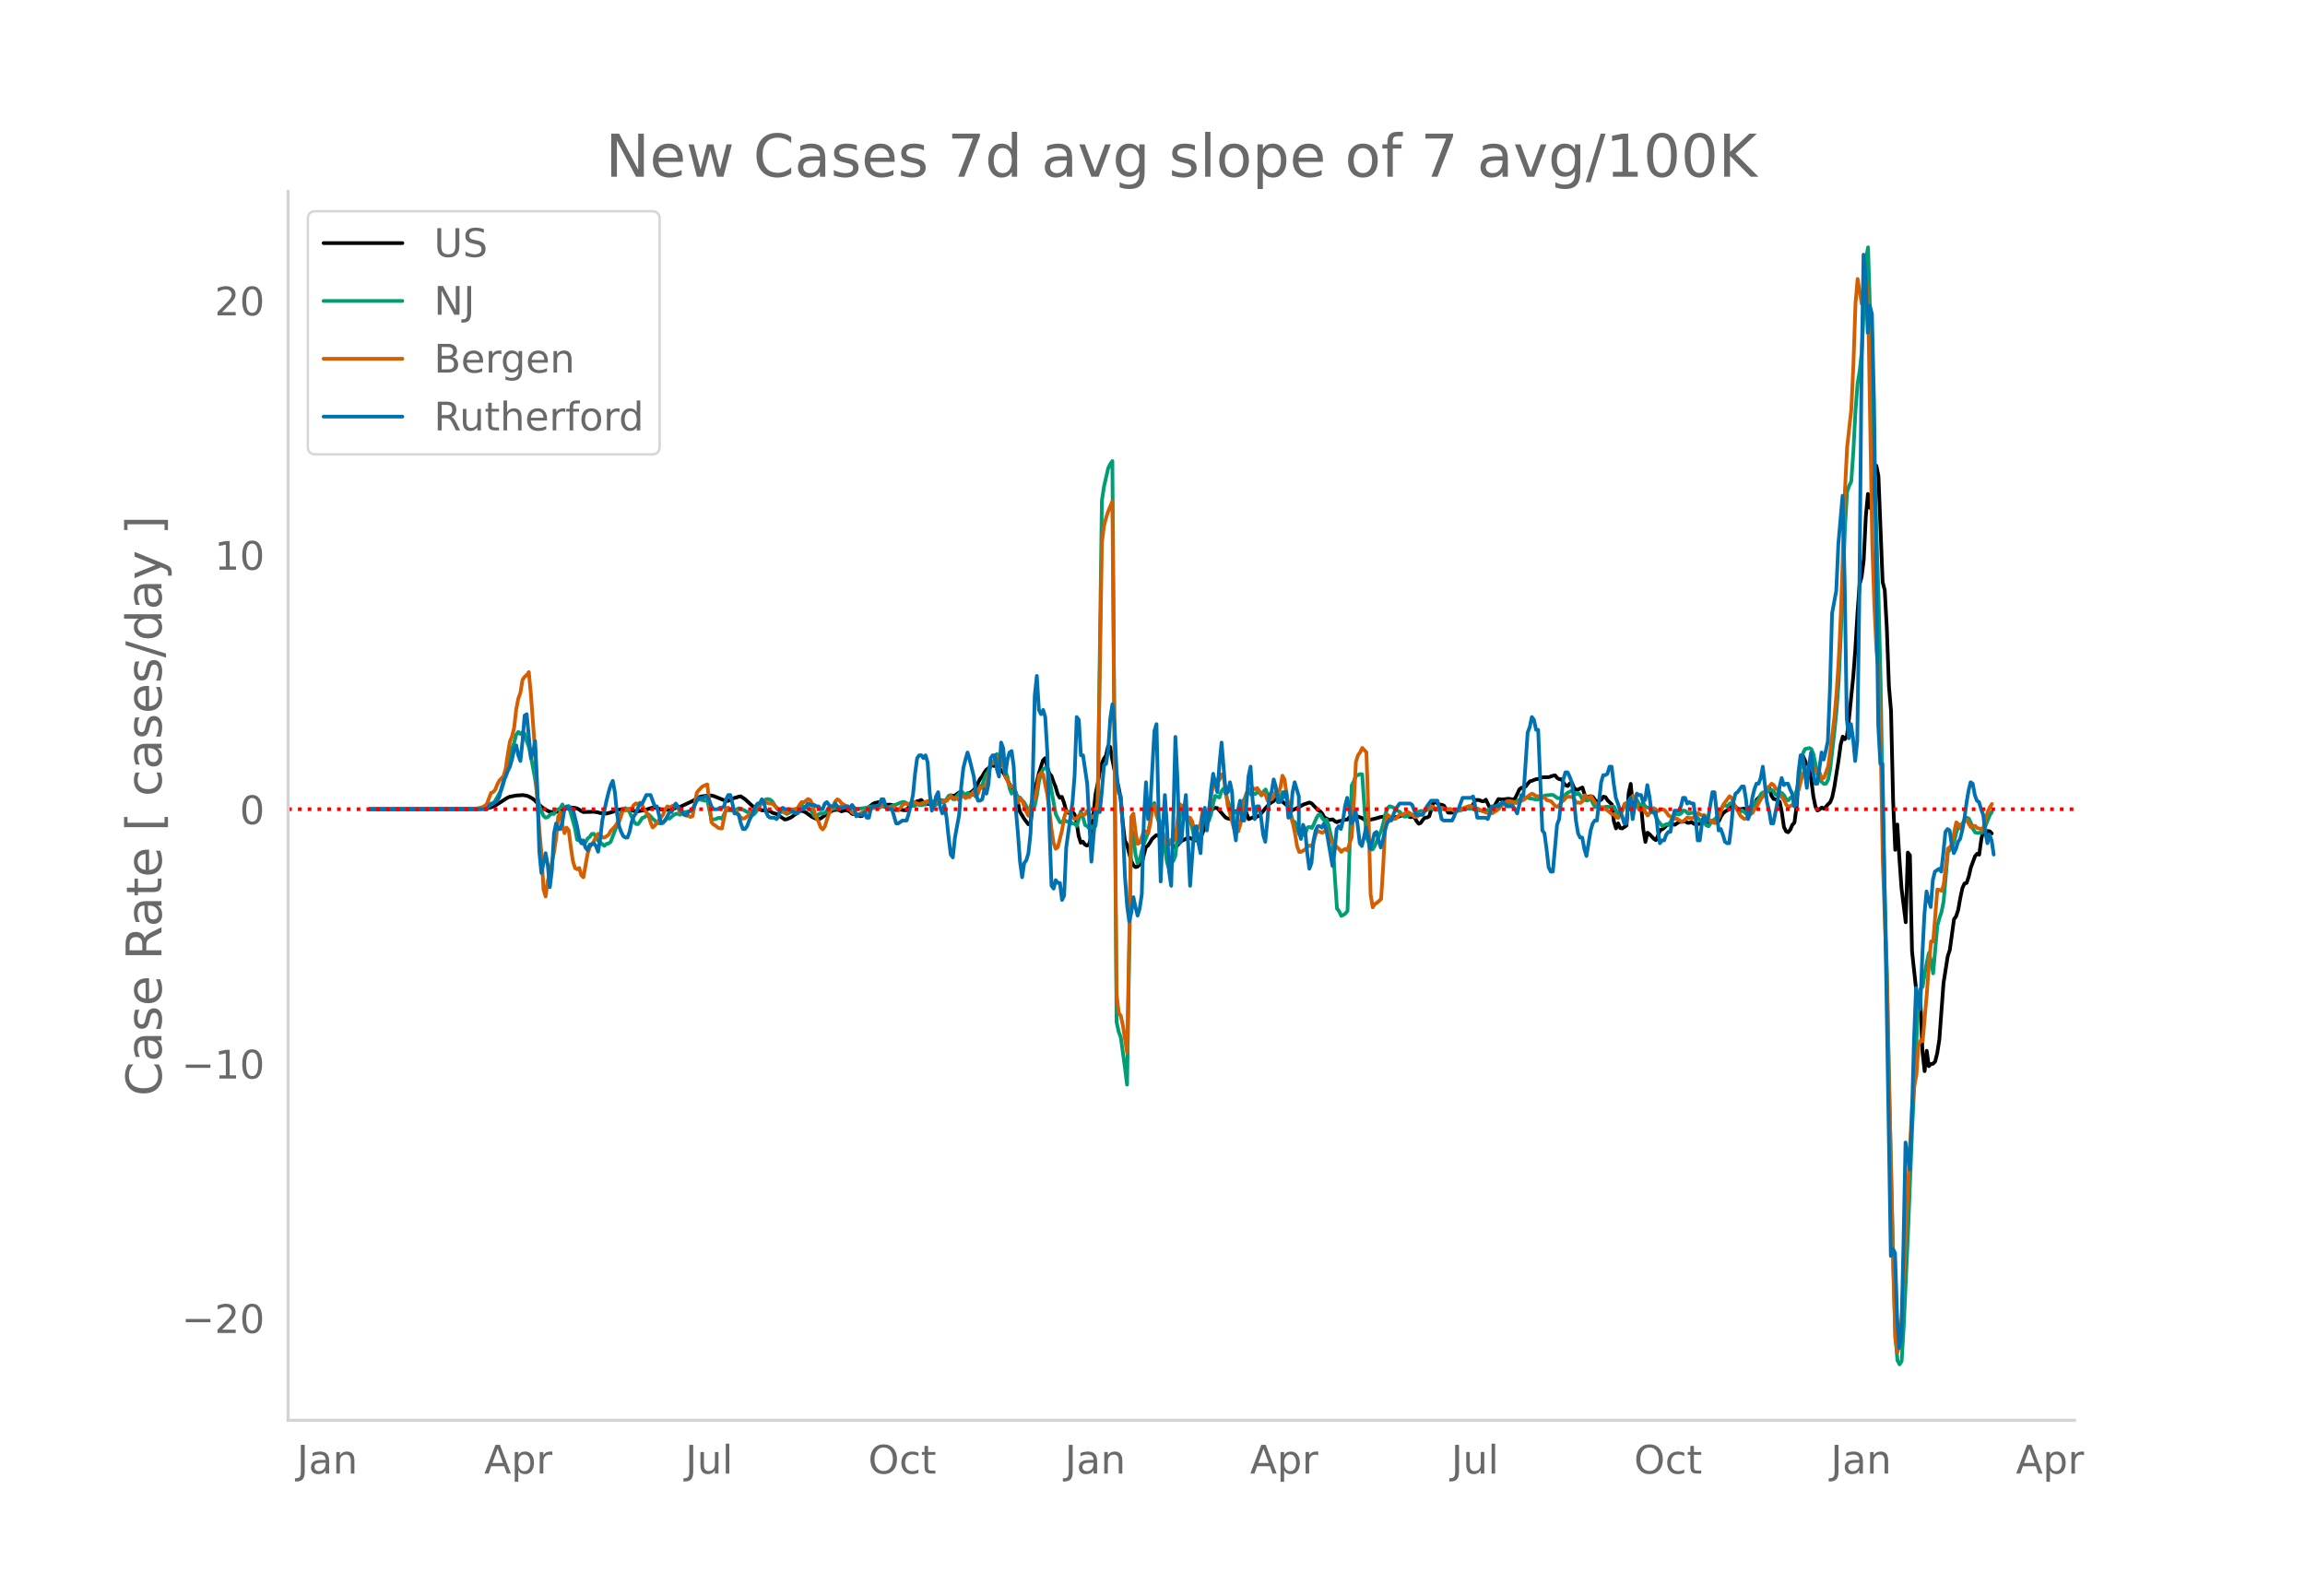 <svg height="864" viewBox="0 0 936 648" width="1248" xmlns="http://www.w3.org/2000/svg" xmlns:xlink="http://www.w3.org/1999/xlink"><defs><style>*{stroke-linecap:butt;stroke-linejoin:round}</style></defs><g id="figure_1"><path d="M0 648h936V0H0z" style="fill:#fff" id="patch_1"/><g id="axes_1"><path d="M117 576.72h725.4V77.76H117z" style="fill:none" id="patch_2"/><path clip-path="url(#pd799e402bd)" d="m149.973 328.59 44.304-.123 3.408-.199 1.704-.423 1.704-.72 2.556-1.628 1.704-1.133.852-.494.852-.348 1.704-.327.852-.165 1.704-.094.852-.089 1.704.253.852.316 1.704.989.852.693.852 1.003 2.556 2.159 1.704.992.852.36 1.704.203.852-.11.852-.297 1.705-.285.852-.4 1.704-.934 2.556.286.852.213.852.437.852.608.852.416 4.26-.12 1.704.26.852.268 1.704.172.852.03 1.704-.436.852-.254.852-.42 1.704-.45.852-.179 3.408.142 2.556.737.852-.038.852-.184 1.704-.231 2.556-.866.852-.184.852-.045.852.149 1.704.625.852.073.852-.132 1.704.275 1.704-.46.852-.44.852-.257.852-.103 4.26-2.01.852-.405 2.556-1.52.852-.304 2.556-.36.852-.094.852.058.852.18 5.112 2.046.852-.08 1.704-.802.852-.394.852-.168.852-.349.852-.1 1.704 1.122 4.26 3.923.852-.08 1.704.69.852.028.852.199 1.704.069.852.684 1.704.514 3.408 2.256.852-.156 1.704-.706 3.408-2.555.852-.108.852.223.852.43 2.557 1.844 1.704.75.852.15.852-.292 3.408-2.41 1.704-.947 1.704-.2.852.202.852.449 1.704-.49.852.207.852.383.852.88.852.2.852-.15.852.616.852.35.852-.193.852-.958.852-1.555.852-.977 1.704-1.351.852-.377 1.704-.37.852.185.852.506.852.354.852.095.852-.082.852.125.852 1.212.852.884.852-.204.852.014 1.704.253.852-.033 1.704-2.408.852-.106 1.704-1.103.852-.166.852-.345 1.704 1.753.852-.264.852.164 1.704-.273.852.301 1.704-1.66.852.25.852.053.852-.133.852-.9.852-1.074 1.704.004 1.704-1.281.852-.177 1.704 1.22 2.556-1.284.852-.761.852-1.077 1.704-3.383.852-1.021.852-1.49.852-1.217.852-.65.852-.878.852-.228.852.195.852-.072.852.828.852.991.852.766 3.408 6.323 1.704 1.78 1.704 7.973 1.704 2.81 1.704 2.255.852-.078 1.704-13.79.852-2.998.852-3.703 1.704-5.372.852-.87.852 3.51.852 2.687.852.927.852 2.44.852 2.056.853 2.973.852 1.46.852-.371.852 2.36.852 3.016.852 1.03.852.396.852-.62.852.87.852 3.176.852 5.705.852 2.709.852-.42.852 1.177.852.393.852-.615.852-3.21 1.704-16.916.852-4.153.852-4.909.852-3.53.852-1.94.852-1.21.852-3.822.852.232.852 5.063 1.704 8.314.852 2.977.852 4.618.852 9.782.852 7.21.852 1.759 1.704 6.49.852 1.772.852.816.852-.141.852-.902.852-.425 1.704-6.61.852-.669.852-1.247.852-1.48 1.704-1.484.852.181.852.94.852.158 1.704 1.493 1.704.266.852 1.438.852.567 2.556-2.685 2.556-1.27.852.058 1.704.837.852.18.852-.438.852-.651.852-1.824.852-2.606 2.556-6.382.852-.958.852-.392.852.085 2.556 2.896.852.951.852.385.852.18.852-1.093.852-1.706.852-.375.852-.157.852-.54 1.704-.577 1.704 4.535 1.704-.696.852-.03 1.704-.645 2.556-3.067 1.704-1.888 1.704-1.103.852-1.046.852-.699 1.704 2.03 2.556 2.05.852.904.852.512 2.556-1.213 1.704-1.032 2.557-.852.852.402 2.556 2.672.852.474.852.92.852 1.528.852.533.852.387.852.124.852-.201.852.722.852.453.852-.409.852-.14 1.704-.485.852-.05.852-.943.852-.763 2.556.476 1.704.638.852.621.852.385 3.408-.722 2.556-.728 1.704-.201.852.161.852.372.852.098 1.704-.377.852-.079.852-.264 1.704-.67.852.005.852.664.852.379.852-.117.852.242.852 1.46.852 1.072.852-.356.852-1.268.852-.834.852-.071.852-.48 1.704-5.693.852-.027.852.525.852.392.852.128.852.321 1.704 2.839.852.06.852-.054 1.704-.557 1.704-.787.852-.202 3.408-.316 1.704-3.246.852-.039.852.103.852.38.852.074.852-.664 1.704 3.541.852-.513.852-.333 1.704-2.95 1.704.185 1.704-.238.852-.057 1.704.318.852-.55 1.704-3.638.852-.59.852-.186.852-.367.852-1.146.852-.932.852-.217.852-.388.852-.249.852-.103.852-.431.852-.256 2.556-.034 1.704-.604.853-.114.852 1.037.852.51.852.035.852 1.4.852 1.006.852.326.852-1.056.852-.28.852 2.05.852.799.852-.08.852-.483.852-.35.852 2.735.852 1.62.852-.673.852-.137.852.287.852 1.272.852.607 1.704-.777.852-1.217.852.204.852 1.31 1.704 1.613.852 6.97.852 2.79.852-2.055.852 1.925.852.121 1.704-1.166.852-12.988.852-3.925.852 8.882.852-.073 1.704.406.852.268.852 8.984.852 5.115.852-3.758.852.643 1.704 1.84.852.545.852-1.844.852-2.235.852-.315.852-.613.852-.901.852-.704.852-.21.852.366.852.219 1.704-1.144 1.704-.131.852-.195.852.685.852-.026.852-.349.852.722.852.23 1.704-.212.852-1.583.852-.21.852 1.33 2.556-.788.852.131.852.61.852-.54.852-1.91.852-1.257.852-.77.852-.513.852-.326.852-1.359.852-.683.852 1.023.852.802.852.184 1.704-.287.852.504.852.02.852-1.3.852-.273.852-.615.852-1.974.852-.811 1.704-1.296.852-.082.852-2.095.852-.542.852 3.118.852 1.399.852.181 1.704 1.03.852 4.332.852 5.894.852 1.75.852.36.852-1.026.852-1.971.852-.903.852-6.461.852-11.47.852-7.057.853-2.18.852 1.87.852 2.83.852.69.852 4.265.852 6.84.852 4.18.852 1.578.852-.497.852-.722.852.493.852-.788.852-1.037.852-.783.852-2.07.852-4.14 1.704-10.8.852-6.368.852-3.302.852 1.058.852-1.332.852-7.122 1.704-16.856.852-11.174.852-14.48.852-11.847.852-3.17.852-6.888.852-17.624.852-9.108.852 5.655.852-1.455.852-11.994.852-3.669.852 4.13 1.704 43.086.852 3.3.852 15.558.852 23.403.852 10.098.852 36.718.852 19.672.852-10.275.852 13.998.852 11.963 1.704 13.734.852-28.303.852 1.09.852 38.973 1.704 15.868.852 5.498.852-1.075.852 20.792.852 7.625.852-8.273.852 6.242.852-.878.852-.102.852-.854.852-3.408.852-5.433 1.704-23.012 1.704-10.91.852-2.582 1.704-12.477.852-1.167.852-2.65.852-4.856.852-3.984.852-1.855.852-.225.852-2.496.852-3.697 1.704-4.611.852-1.07.852.388.852-6.229.852-3.838.852 1.708.852-1.25.852.11.852.87h0" style="fill:none;stroke:#000;stroke-linecap:round;stroke-width:1.5" id="line2d_1"/><path clip-path="url(#pd799e402bd)" d="m149.973 328.589 43.452-.08 2.556-.205 1.704-.451 2.556-1.626.852-1.097 2.556-4.522.852-2.708 1.704-7.837 1.704-6.136.852-2.324.852-3.268.852-1.138.852.874.852-.758.852.586.852 3.027.852 2.312.852 3.955 1.704 9.117.852 6.76.852 4.032.852 2.358.852 1.825.852.747.852-.196.852-.92.852-.462.852.095.852-1.763.852-.058.852-.61.853-1.457.852 1.652 1.704-1.053 1.704 5.998.852 3.08.852 4.647.852.355.852-.119.852 1.538.852-.721.852-1.542.852-.627.852-1.248.852-.051 1.704 2.77 2.556 2.135.852-.799.852-.17.852-.652 2.556-6.783.852-3.265.852-1.874.852-1.417.852-.37.852.41.852 1.248 1.704 3.686.852 1.075.852.094.852-1.085.852-1.376.852-.337.852-.664.852-.52.852.781.852 1.002.852.701.852 1.115 1.704-.017.852-.1.852-1.307.852-.591.852.17 1.704-1.497.852-.452.852-.062.852.444 1.704-1.112.852-.048 1.704-.383.852-.15 1.704-4.453 1.704-.041.852.314.852.183.852-.358 1.704 8.002 1.704-.19.852-.428.852-.116.852.375 1.704-3.466 1.704.048.852.23.852-.178 1.704-.877.852.106 4.26 2.3.852.198.852-.882.852-1.227 1.704-2.9.852-.715.852-.518.852-.105.852.276.852.677 1.704 2.715.852.915.852.592.852-.03 1.704.917 2.556-1.341 1.704-.875.852-.774.852-.535.852.526.852.349.852.167.853.528.852 1.284.852 1.576.852.177.852-.957.852-.386.852.068.852-.156.852-.961.852-1.319.852.099.852.502 2.556-.83.852-.022.852.134.852-.213.852-.039 1.704.577 1.704.247.852.108 3.408-.49.852-.298 1.704-.269.852.148.852-.07.852-.267.852.134 1.704.48.852.121 2.556-1.055.852-.176 1.704-.783.852-.22.852-.047.852.486.852.631.852.086.852.422.852-.16.852-.673.852.412.852.098 1.704-.468.852-.968.852.454.852 1.413.852.032.852-.655.852-1.381.852-.482.852.828.852-.212.852-.96.852-1.417.852-.28.852 1.625.852.048.852-1.434.852-.885.852-1.06 1.704 1.882.852-1.054 1.704.835.852-.187.852.857.852-1.945.852-2.422.852-.23.852-2.747.852-1.928.852-1.148.852-2.574.852-.43 1.704-3.909.852 2.65.852 1.587.852.561 1.704 4.378.852 4.665.852 2.247.852-1.425.852 1.168.852 1.641.852.189.852 1.119.852.88.852 1.558.852 1.983 1.704-.7.852-1.338.852-4.14.852-5.588.852-3.66.852-1.547.852-.54.852.092.852 4.241 2.556 14.32 1.705 3.346.852.135.852-1.266.852.838.852.08.852-.041.852.849.852-.02.852.968.852-2.65.852-3.293.852 2.397.852 3.175.852.455.852.928.852-.883.852.926.852-1.164.852-7.013 1.704-124.98.852-5.67 1.704-7.46.852-1.741.852-1.204 1.704 227.705.852 4.027.852 2.229 1.704 12.383.852 6.881 1.704-104.171.852 3.259.852 7.265.852 3.758.852-1.249.852-3.806.852-2.872 1.704-4.51.852-4.215.852-6.757.852-1.101.852 4.917.852 2.419.852 3.196.852 4.326.852 3.59.852 5.576.852 2.889.852-2.537.852-.834.852-2.05 1.704-15.42.852-3.662.852-1.51 1.704 5.42.852.632.852 3.194.852 3.64.852 1.112.852.375.852-2.256.852-5.225.852-2.188.852 1.497.852.06.852-2.597.852-4.325.852-3.124.852.386.852.255.852-2.576.852-1.048.852 1.988.852 3.162.852 2.254.852 1.782.852.673.852-.257.852-.61.852-2.008 1.704-2.926.852-2.385.852-.124.852.941.852-.581.852.362.852-.659.852-.041.852 1.243.852-1.553.852-.88.852 2.3.852.184.852.302.852-.064.852-1.757.852 1.039.852 1.457.852-2.35.852.101 1.704 4.99.852 3.834.852 2.956.852.273 1.704 4.92.852-.13.852.398.852-.86.853-2.182.852-.18.852.461.852-1.645.852-2.009.852-1.596.852-.283.852 1.537.852.91.852-.374.852 2.384.852 3.794.852 3.18.852 14.374.852 12.455.852 1.04.852 1.868.852-.323.852-.611.852-1.073 1.704-50.92.852-1.635.852-2.299.852-.287.852-.406.852.128 1.704 25.308.852 2.117.852 3.103.852-.109.852-1.401 2.556-6.046.852-3 .852-3.702.852-2.481.852-.842.852.193.852.403.852.928 1.704.776.852 1.205.852.676.852-.069.852-.301.852-.434 1.704.08.852-.555.852-.758.852-.29.852.078.852-.218 1.704-.603.852-.152 1.704.516 1.704-.09.852-.243.852-.027.852.182 1.704-.102 2.556.647.852-.028 1.704-.463 2.556-.487.852.057 1.704.423 1.704.377 1.704.284.852-.119 4.26-2.01.852-.555.852-.322 1.704-.008 1.704-.256.852.069.852-.064 1.704-.92 1.704-1.064 1.704-.276.852.056.852.29.852.064 1.704.439.852-.206.852-.37 1.704-1.124 2.556-.26.852.066.853.551.852.685.852.035.852-.206.852-.32.852-1.114.852-.632 1.704-.783 1.704 1.512.852-.449.852.989.852 1.614.852.062.852.33 1.704-.709.852 1.875.852 1.498.852-.482 1.704.49.852.037.852-.225 1.704.028 1.704-.03.852 1.764.852 1.187.852-.267.852-1.147.852-2.039.852-.238.852.688.852-3.096.852-1.21.852 1.61.852.166.852 1.585.852.224.852-.49.852 1.273.852.306.852.184.852 1.545.852.435 1.704 3.301 1.704 2.113 1.704-.84.852.398.852-1.463.852-2.01.852-.698.852-.292.852.152.852-.501.852-1.129.852.205.852.883.852.172.852-.324.852.15 2.556 3.066.852.487.852.348.852 1.106.852.329.852-1.265.852-1.036.852-.584.852-.939.852-1.19 1.704-3.503.852.067.852.38.852-1.114.852-.283 1.704 1.73.852 1.344.852.568.852-.667 1.704 1.422.852-.783.852-.995 1.704-2.668.852-.497.852-1.336.852-1.832.852-.599.852.005 2.556-1.095.852.65.852 1.429.852-.353.852-.684.852.383.852.931.852 1.523.852.48.852-1.049.852-.269.852-.51.852-2.318.852-4.328.852-5.99.853-4.739.852-1.673 1.704-.375.852.434.852 2.107 1.704 8.407.852 2.064 1.704 1.544.852-.133.852-1.644.852-4.51 1.704-15.08.852-8.516.852-11.673.852-18.37 1.704-44.27.852-14.36.852-2.53.852-1.738.852-12.216.852-16.383.852-11.147.852-5.118.852-7.776.852-17.627.852-20.192.852-4.611.852 28.15.852 35.615 2.556 78.813.852 34.753.852 51.516.852 36.2.852 30.584.852 43.009 1.704 73.229.852 30.112.852 10.009.852 1.61.852-1.33.852-14.279 1.704-37.132 1.704-42.834 2.556-52.673.852-4.298.852-.825.852-5.447.852-4.487.852-3.783.852 3.317.852 4.988 1.704-19.338.852-3.044.852-2.608.852-4.235 1.704-19.876.852-1.234.852-.664.852-2.47.852-3.611.852-2.488.852-.523.852-.767.852-1.634.852-.732.852.387.852 1.816.852 2.414.852 1.364.852.23 1.704-.074.852-.799 2.556-6.393.852-1.268h0" style="fill:none;stroke:#009e73;stroke-linecap:round;stroke-width:1.5" id="line2d_2"/><path clip-path="url(#pd799e402bd)" d="m149.973 328.589 40.044-.102 3.408-.124 2.556-.622.852-.52.852-.69 1.704-4.546.852-.34.852-.972.852-2.137.852-1.617 1.704-1.775.852-3.098.852-5.88.852-5.078.852-2.035.852-3.438.852-7.508.852-4.444.852-2.363.852-5.225.852-1.22.852-.69.852-1.244.852 9.068 1.704 23.396.852 18.896.852 12.687.852 9.385.852 14.814.852 2.894.852-6.253.852-3.155 1.704-8.616.852-5.541.852-8.809.852-1.979.853 5.236.852 3.38.852-2.26.852 1.062.852 6.785.852 5.722.852 2.85.852.497.852-.51.852 2.94.852.826 1.704-9.543.852-2.59.852-1.402.852-1.108.852-1.764.852-1.267.852.294.852 1.154.852.135 1.704-1.142.852-1.583 1.704-1.741.852-1.267.852-.599 1.704-5.27.852.589 1.704-.792.852.011.852-1.424.852-.702.852.283.852-.554.852.984.852 1.832 1.704 2.34.852 2.873.852 2.012.852-.712 3.408-4.523.852-2.16.852-1.153.852.328.852-.294.852-.475.852-.25.852 1.177.852 1.911.852.294.852.464.852.655.852-.01.852.52.852-.329 1.704-9.487.852-1.13.852-.894.852-.69 1.704-.723.852 7.067.852 8.322.852.916.852.498.852.746.852.317.852.034 1.704-8.311.852-.09 1.704 1.062.852-.034.852.588.852 1.402.852.995.852.396.852-.215 2.556-2.08 1.704-2.205 1.704-1.776.852-.248 1.704-.25.852.566 1.704.147 3.408 2.951.852-.067.852.497.852.26.852-.746.852-.52 1.704-.192.852-.272.852-1.47.852-1.108.852.158 1.704-1.39.853.373.852 1.537.852 3.257.852 2.522.852 1.47.852 2.307.852.87.852-1.142 1.704-5.303 1.704-3.03.852-1.866.852-.882.852.531.852 1.142 1.704.973.852.972.852.712.852 1.03.852.486.852.113.852.35 1.704-1.097.852-.203.852-.328.852-.136 1.704-1.006 1.704-.113.852.079 1.704-1.572 1.704 1.606.852.18.852-.203.852-.362 1.704 1.357.852-.972.852-1.154.852-.599h.852l.852.204 1.704-.973.852.249.852.407.852.215.852-.17 1.704-.644.852-.373.852-.113.852.101.852.441.852.159.852-.679h.852l.852.17.852-.192.852.09.852-1.086.852-.814.852.656.852-.045.852.362.852.588.852-1.55.852-.124.852.86.852-.419.852.034.852-1.447.852-.95.852 2.035.852-1.153.852-2.578.852.407.852-.6.852-.904.852-3.585.852-5.314 1.704.214.852-2.34.852-.328.852.35.852 2.986.852 4.738.852 1.662.852 2.114.852.362.852-.147.852 3.856.852 2.895.852-1.787.852.803 1.704 4.693.852 1.572.852-3.732.852-2.996.852.339.852-4.467.852-5.45.852-1.12.852.555 1.704 8.333.852 6.287.852 7.701.852 5.688.852 2.284.853-.667 1.704-6.807.852-5.157.852-2.748.852.215.852.362.852 1.911.852.837.852-.43.852-.983.852-.679.852.226.852-.068.852-1.402 1.704 2.397.852.328.852-2.012.852-4.614 1.704-105.072.852-6.728.852-3.37.852-2.521 1.704-4.128 1.704 200.069.852 7.61.852 1.21.852 3.856 1.704 11.115.852-43.942.852-51.823.852-1.29.852 7.113.852 5.145.852-.361 1.704-4.705.852.08.852.802.852-3.742.852-6.536.852-.95.852 3.584.852 1.357.852 2.081 1.704 6.853.852 2.046.852-.237.852-1.923.852.374.852-.69 1.704-14.203.852.814 1.704 4.4.852 2.227.852-1.877.852 1.424.852 3.642.852-.419.852-.554.852-1.583.852-5.349.852-.463.852 2.34.852-2.532 1.704-9.85.852-2.25.852.34.852-.057.852-2.284.852 1.051.852 5.507.852 6.49.852 2.658.852 3.528.852 2.827.852 1.063.852.011.852-2.996.852-4.998.852-4.116.852-3.053.852-1.685 1.704-.69.852.543.852-.588 1.704 2.635.852-.464.852.667.852 2.375 1.704-.679.852-1.3.852-1.934.852.419.852-1.73.852-5.01.852 1.56.852 5.87.852 5.02.852 4.263.852 2.703.852 4.127.852 5.145.852 2.307.852-.113.852-.475.852-.633.853-.995.852-.441.852.407.852-2.352.852-2.963.852-.916 1.704.69.852-.577.852-1.085.852 2.035.852 2.906 1.704 1.674.852.893.852.724.852 1.176.852-.803.852-.373.852.588.852-2.93.852-2.498.852-13.66.852-16.849.852-2.747.852-1.142.852-1.81 1.704 1.798.852 25.567.852 32.17.852 5.191.852-1.278.852-.554.852-.712.852-.86.852-13.365.852-16.94.852-3.855.852.633.852.803.852.316.852-.17 1.704-1.763.852.034.852-.215.852-.633.852-.023.852.52.852.78.852.611.852-.068 1.704-1.413 1.704-1.018 1.704-1.436.852-.464.852.407.852.566.852.045 1.704-.34 1.704.623 1.704-.102.852.283.852.43.852.112 1.704-.938.852-.226 2.556-.939.852.057.852.588.852.361.852.08 3.408 1.617.852.124.852-.011.852.113 1.704-1.063.852-.656.852-1.086.852-.735.852-.588.852-.735.852-.056 1.704.283.852.497.852-.034.852-.543.852-.327.852-.453 2.556-2.013.852-.418 1.704 1.04.852.023.852.26.852.113.852.317.852.893 1.704.452 1.705 1.945.852.283.852-.69.852-1.345.852-.566.852-1.063.852-.486.852.158.852-.067.852.859.852 1.606.852-.17.852.226.852-.724.852-2.442 1.704 1.199.852-.803 1.704 2.77.852.464.852 1.685 1.704-.25.852.702.852.509 1.704 1.504.852-.034.852 1.232.852.25.852-1.37 1.704-4.364.852-.384.852.746.852-2.454.852-1.13.852 2.227 1.704 3.505h.852l.852-.848.852 1.9.852 1.21.852-1.086 1.704-1.888 1.704 1.176.852-.577.852-.147.852.272.852 1.029.852 1.3.852.317.852.644.852.306.852-.068.852.644.852.498.852-.125 1.704-1.571.852.294.852.09.852-.396 1.704-1.673.852.588.852.328.852-.125.852 1.142.852.894.852.079.852.791.852.34.852-.848.852-1.708.852-2.646.852-2.273 2.556-3.426.852.678.852 2.285.852 1.65.852 1.391.852 1.697.852.882.852.622.852-.227.852-1.289.852-.43.852-.576.852-1.617.852-.995 1.704-3.087.852-.961.852-1.923.852-1.526.852-.61.852-1.064.852.52.852 1.504.852.464 1.704 3.143.852.962.852 1.922.852 1.04.852-.565.852-.35.852-1.403 1.704-4.953.852-3.584.853-2.714 1.704-2.782.852-.056.852.124.852-.113.852 1.39 1.704 1.12.852 2.443.852-.532 1.704-4.636.852-6.287 1.704-13.999.852-9.883.852-12.914.852-18.25 1.704-51.236.852-16.962 1.704-15.355.852-18.229.852-24.809.852-9.985 1.704 10.155.852-2.59.852-8.695.852 10.765 1.704 98.456.852 24.968.852 18.002.852 8.48.852 29.955.852 47.176 1.704 47.956.852 42.834 1.704 75.231.852 27.84.852 5.28.852-3.754.852-10.007 3.408-70.402.852-15.978.852-8.006.852-4.365.852-12.02.852-2.092.852.362 1.704-19.483.852-11.964.852-9.114.852.068 1.704-21.135.852.159.852.396.852-2.432 1.704-14.666.852-.69.852-1.142.852-4.885.852-3.991.852.7.852 1.765.852-1.55.852-1.99.852.068.852 1.674.852 1.3.852-.588.852.068.852.882.852.124.852.543.852-1.13.852-3.404.852-2.737.852-1.832.852-1.38h0" style="fill:none;stroke:#d55e00;stroke-linecap:round;stroke-width:1.5" id="line2d_3"/><path clip-path="url(#pd799e402bd)" d="M149.973 328.589h47.712l1.704-2.304h.852l1.704-1.152.852-1.728.852-3.455.852-2.88.852-1.727.852-2.304.852-1.728.852-2.88.852-4.031.852-1.728.852 4.032.852 2.303.852-8.063.852-10.366.852-.576 1.704 17.854.852-2.304.852-4.608.852 17.854.852 27.069.852 8.638 1.704-8.063.852 4.608.852 9.215.852-6.911.852-14.974.852-4.032.852 2.304h.852l.853-2.88.852-5.183.852-1.152.852 1.152.852-.576.852.576 1.704 6.91.852 4.608.852 2.304.852-1.152.852 2.88.852 1.152.852-2.304h.852l.852-.576.852 1.152.852 2.304.852-5.184.852-7.487 1.704-8.063.852-3.455.852-2.88.852-1.728.852 4.608.852 8.639.852 5.183.852 2.304.852 1.727.852.576h.852l.852-2.303.852-4.032.852-2.304.852-1.151.852-2.304.852-1.728h.852l1.704-3.455h1.704l1.704 4.607h.852l1.704 6.911 1.704-1.152 1.704-3.455h.852l1.704-3.456 3.408 4.607h.852l.852-1.151 1.704-1.152 1.704-3.456.852-1.152h1.704l.852-.576h.852l.852 1.728.852 2.304.852 1.152h1.704l.852-.576h.852l.852-.576.852-2.88.852-1.727h.852l.852 3.455.852 4.032h.852l.852.575.852 3.456.852 2.304h.852l.852-1.152.852-2.304 1.704-3.455.852-2.304.852-1.152h.852l.852-1.728.852 1.152.852 4.032.852 1.727.852.576h1.704l.852.576.852-1.152.852-2.88.852-.575.852.576h1.704l2.556 1.728h.852l.852-1.152.852-.576h.852l1.704-2.304.853.576h1.704l.852.576h.852l.852 1.152h.852l.852-2.304.852-.576.852 1.152.852.576h.852l.852-1.152 1.704 2.304.852-.576h.852l.852-.576h.852l.852 1.152.852-1.728.852 1.152.852 3.455.852-.576h1.704l.852-1.151.852 2.303h.852l.852-4.031.852-.576h1.704l.852-.576.852-2.304h.852l.852 2.88.852 1.152h1.704l1.704 5.759h.852l1.704-1.152h1.704l.852-2.88.852-3.455.852-4.031.852-8.64.852-6.334.852-1.152h.852l.852 1.152.852-1.152.852 2.88.852 12.67.852 6.91.852-2.303.852-3.456.852-1.727.852 6.335.852 2.304.852-3.456.852 5.183.852 8.063.852 6.911.852 1.152.852-8.063 1.704-9.215.852-11.518.852-7.487.852-3.456.852-2.88.852 2.88 1.704 6.912.852 6.91.852 2.88h.852l.852-.576.852-4.031.852 1.728.852-4.032.852-10.366.852-1.152h.852l.852 5.759.852 2.88.852-13.823.852 2.304.852 10.367.852-5.76.852-2.88.852-.575.852 6.335.852 17.278.852 9.79.852 11.519.852 6.335.852-5.76.852-1.15.852-2.88.852-8.063.852-20.158.852-35.707.852-8.063.852 13.822.852 1.728.852-1.728.852 2.88.852 14.398.852 30.524.852 23.613.852 1.152.852-3.456.853 1.152h.852l.852 6.91.852-1.727.852-19.581 2.556-18.43.852-10.942.852-23.613.852 1.152.852 14.398h.852l1.704 11.518 1.704 31.676 1.704-20.157h1.704l.852-8.64.852-10.366.852-.576.852-5.759.852-12.67.852-5.76.852 8.063.852 19.582.852 8.063.852 1.727.852 13.247.852 19.581.852 11.519.852 6.335.852-3.456.852-6.335.852 4.032.852 3.455.852-2.88.852-5.759.852-30.524.852-14.974.852 14.974.852-5.183 1.704-30.524.852-2.88.852 35.708.852 28.22.852-21.31.852-13.821.852 12.67.852 18.43.852 5.759.852-27.069.852-33.403.852 17.277.852 25.917.852-1.728.852-10.942.852-6.911 1.704 36.859 1.704-23.613.852-.576.852 6.911.852 4.031.852-15.55.852-2.88.852 9.216.852-6.911.852-9.791.852-6.335.852 4.031.852 3.456.852-11.519.852-8.639 1.704 20.734.852-.576.852-4.032.852 4.032L501 335.5l.852 5.76.852-12.095.852-4.032.852 8.063h.852l.852-6.335.852-11.518.852-4.032.852 13.822.852 7.487.852-5.183h.852l.852 4.607.852 6.911.852 2.88.852-8.639.852-10.366.852-1.152.852-5.184.852 2.88.852 6.335h.852l.852-1.152.852-2.88h.852l.852 10.367.852-.576.852-9.79.852-4.032 1.704 5.76v14.398l.852 2.88.852-5.76.852 2.304.853 9.214.852 6.336.852-2.304.852-9.215.852-4.031.852-1.728h.852l.852.576.852-1.728.852 2.304 1.704 9.79.852 5.184.852-5.76.852-9.214.852-1.152.852 1.152.852-3.456.852-5.76.852-3.455.852 4.032.852 6.335.852-1.152.852-4.031.852 5.759.852 7.487.852 1.152.852-3.456.852-4.031.852 4.031.852 4.608.852-2.88.852-3.455.852-.576.852 3.455.852 2.88.852-2.88.852-4.031.852-2.88.852-1.152h.852l1.704-4.607 1.704-2.304h4.26l.852.576.852 2.304.852 1.727h2.556l1.704-3.455 1.704-2.304h2.556l.852 3.456.852 4.031.852.576h3.408l.852-1.728.852-2.303.852-.576 1.704-4.608h3.408l.852-.576.852 4.032.852 4.607h3.408l.852.576.852-2.303.852-2.88h2.556l.852-.576.852-1.152.852.576.852 1.152h2.556l.852 1.152.852 1.728.852-3.456.852-4.031h.852l1.704-25.341.852-2.304.852-4.031.852 1.152.852 4.031h.852l1.704 40.89.852 1.153.852 6.335.852 7.487.852 1.727h.852l1.705-19.005.852-2.304 1.704-16.126.852-2.88h.852l.852 1.729.852 2.303.852 6.335.852 9.215.852 5.184.852 1.727h.852l.852 4.608.852 2.88 1.704-10.367.852-2.88.852-1.152h.852l1.704-15.55.852-2.88h.852l.852-.575.852-2.88h.852l.852 6.911.852 5.76.852 2.303.852 2.88.852 2.303.852 2.88h.852l.852-9.215.852-1.152.852 8.64 1.704-10.367.852.576h.852l.852 2.88.852-1.153.852-5.759.852 4.607.852 6.336h1.704l.852 7.487.852 5.183.852-1.152h.852l.852-2.304.852-1.151h.852l.852-5.184.852-3.455h1.704l.852-1.728.852-3.456h.852l.852 2.304.852-.576.852.576h.852l.852 5.76.852 9.214h.852l.852-6.911.852-2.88.852 2.304.852-1.728 1.704-10.366h.852l1.704 15.55.852-.576.852 2.303.852 2.88.852.576h.852l.852-6.911.852-9.79.852-3.456.852-.576 1.704-2.304h.852l.852 5.183.852 8.063.852-2.303.852-6.336.852-3.455.852-2.304h.852l.852-2.304.852-4.607 1.704 14.398.852 3.456.852 5.183h.852l1.704-8.639.852-6.335.852-3.456.852 2.88.852-.576h.852l.852 2.304.852 1.728.852 5.183.852-.576.852-13.246.852-6.911h.853l1.704 13.246.852-9.215.852-5.183.852 8.063.852 4.607h.852l1.704-12.67.852 2.88.852-3.456.852-4.032.852-21.309.852-30.524 1.704-9.214.852-19.006 1.704-19.581.852 34.555.852 55.865.852 8.063.852-5.76.852 5.76.852 9.214.852-8.063.852-59.32.852-88.116.852-50.105.852 8.638.852 23.037.852-10.942.852 3.455.852 36.284 1.704 130.734.852 15.55h.852l1.704 97.331 1.704 102.515.852-2.88.852 1.728.852 25.917.852 12.67.852-4.607.852-36.86.852-42.042.852 4.607.852 6.335.852-20.733.852-31.1.852-21.885.852 6.911.852 1.728.852-21.885.852-16.702.852-9.215.852 3.456.852 2.88.852-10.943.852-3.456 1.704-1.151.852 1.151.852-7.487.852-8.638.852-1.152.852.576.852 5.759.852 3.455.852-1.727.852-2.88.852-1.152.852-3.455.852-4.608.852-6.335.852-5.183.852-3.456.852.576.852 4.608.852 2.303.852.576.852 2.88.852 2.303.852 6.912.852 4.607.852-3.456.852 2.304.852 5.76h0" style="fill:none;stroke:#0072b2;stroke-linecap:round;stroke-width:1.5" id="line2d_4"/><path clip-path="url(#pd799e402bd)" d="M117 328.589h725.4" style="fill:none;stroke:red;stroke-dasharray:1.5,2.475;stroke-dashoffset:0;stroke-width:1.5" id="line2d_5"/><path d="M117 576.72V77.76" style="fill:none;stroke:#d3d3d3;stroke-linecap:square;stroke-linejoin:miter;stroke-width:1.25" id="patch_3"/><path d="M117 576.72h725.4" style="fill:none;stroke:#d3d3d3;stroke-linecap:square;stroke-linejoin:miter;stroke-width:1.25" id="patch_4"/><g id="matplotlib.axis_1"><g id="xtick_1"><g style="fill:#696969" transform="matrix(.16 0 0 -.16 120.6 598.378)" id="text_1"><defs><path d="M9.813 72.906h9.859V5.078q0-13.187-5-19.14-5-5.954-16.094-5.954h-3.75v8.297h3.078q6.531 0 9.219 3.672Q9.813-4.39 9.813 5.078z" id="DejaVuSans-74"/><path d="M34.281 27.484q-10.89 0-15.093-2.484-4.204-2.484-4.204-8.5 0-4.781 3.157-7.594 3.156-2.797 8.562-2.797 7.485 0 12 5.297 4.516 5.297 4.516 14.078v2zm17.922 3.72V0H43.22v8.297Q40.14 3.328 35.547.953q-4.594-2.375-11.234-2.375-8.391 0-13.36 4.719Q6 8.016 6 15.922q0 9.219 6.172 13.906 6.187 4.688 18.437 4.688h12.61v.89q0 6.203-4.078 9.594-4.078 3.39-11.453 3.39-4.688 0-9.141-1.124-4.438-1.125-8.531-3.375v8.312q4.921 1.906 9.562 2.844 4.64.953 9.031.953 11.875 0 17.735-6.156 5.86-6.14 5.86-18.64z" id="DejaVuSans-97"/><path d="M54.89 33.016V0h-8.984v32.719q0 7.765-3.031 11.61-3.031 3.858-9.078 3.858-7.281 0-11.484-4.64-4.204-4.625-4.204-12.64V0H9.08v54.688h9.03v-8.5q3.235 4.937 7.594 7.374Q30.078 56 35.797 56q9.422 0 14.25-5.828 4.844-5.828 4.844-17.156z" id="DejaVuSans-110"/></defs><use xlink:href="#DejaVuSans-74"/><use x="29.492" xlink:href="#DejaVuSans-97"/><use x="90.771" xlink:href="#DejaVuSans-110"/></g></g><g id="xtick_2"><g style="fill:#696969" transform="matrix(.16 0 0 -.16 196.625 598.378)" id="text_2"><defs><path d="M34.188 63.188 20.797 26.906h26.812zm-5.579 9.718h11.188L67.578 0h-10.25l-6.64 18.703h-32.86L11.188 0H.78z" id="DejaVuSans-65"/><path d="M18.11 8.203v-29H9.077v75.484h9.031v-8.296q2.844 4.875 7.157 7.234Q29.594 56 35.594 56q9.968 0 16.187-7.906 6.235-7.907 6.235-20.797T51.78 6.484q-6.218-7.906-16.187-7.906-6 0-10.328 2.375-4.313 2.375-7.157 7.25zm30.578 19.094q0 9.906-4.079 15.547-4.078 5.64-11.203 5.64-7.14 0-11.218-5.64-4.079-5.64-4.079-15.547 0-9.906 4.078-15.547 4.079-5.64 11.22-5.64 7.124 0 11.202 5.64t4.078 15.547z" id="DejaVuSans-112"/><path d="M41.11 46.297q-1.516.875-3.297 1.281Q36.03 48 33.89 48q-7.625 0-11.703-4.953-4.079-4.953-4.079-14.234V0H9.08v54.688h9.03v-8.5q2.844 4.984 7.375 7.39Q30.031 56 36.531 56q.922 0 2.047-.125 1.125-.11 2.484-.36z" id="DejaVuSans-114"/></defs><use xlink:href="#DejaVuSans-65"/><use x="68.408" xlink:href="#DejaVuSans-112"/><use x="131.885" xlink:href="#DejaVuSans-114"/></g></g><g id="xtick_3"><g style="fill:#696969" transform="matrix(.16 0 0 -.16 278.346 598.378)" id="text_3"><defs><path d="M8.5 21.578v33.11h8.984V21.922q0-7.766 3.016-11.656 3.031-3.875 9.094-3.875 7.265 0 11.484 4.64 4.234 4.64 4.234 12.656v31h8.985V0h-8.984v8.406Q42.047 3.422 37.718 1q-4.313-2.422-10.032-2.422-9.421 0-14.312 5.86Q8.5 10.296 8.5 21.578zM31.11 56z" id="DejaVuSans-117"/><path d="M9.422 75.984h8.984V0H9.422z" id="DejaVuSans-108"/></defs><use xlink:href="#DejaVuSans-74"/><use x="29.492" xlink:href="#DejaVuSans-117"/><use x="92.871" xlink:href="#DejaVuSans-108"/></g></g><g id="xtick_4"><g style="fill:#696969" transform="matrix(.16 0 0 -.16 352.55 598.378)" id="text_4"><defs><path d="M39.406 66.219q-10.75 0-17.078-8.016-6.312-8-6.312-21.828 0-13.766 6.312-21.781 6.328-8 17.078-8 10.735 0 17.016 8 6.281 8.015 6.281 21.781 0 13.828-6.281 21.828-6.281 8.016-17.016 8.016zm0 8q15.328 0 24.5-10.281 9.188-10.282 9.188-27.563 0-17.234-9.188-27.516-9.172-10.28-24.5-10.28-15.375 0-24.593 10.25-9.204 10.265-9.204 27.546t9.204 27.563q9.218 10.28 24.593 10.28z" id="DejaVuSans-79"/><path d="M48.781 52.594v-8.407q-3.812 2.11-7.64 3.157-3.828 1.047-7.735 1.047-8.75 0-13.593-5.547-4.829-5.532-4.829-15.547 0-10.016 4.829-15.563 4.843-5.53 13.593-5.53 3.907 0 7.735 1.046 3.828 1.047 7.64 3.156V2.094Q45.016.344 40.984-.531q-4.015-.89-8.562-.89-12.36 0-19.64 7.765-7.266 7.765-7.266 20.953 0 13.375 7.343 21.031Q20.22 56 33.016 56q4.14 0 8.093-.86 3.953-.843 7.672-2.546z" id="DejaVuSans-99"/><path d="M18.313 70.219V54.688h18.5v-6.985h-18.5V18.016q0-6.688 1.828-8.594 1.828-1.906 7.453-1.906h9.218V0h-9.218q-10.407 0-14.36 3.875-3.953 3.89-3.953 14.14v29.688H2.687v6.984h6.594V70.22z" id="DejaVuSans-116"/></defs><use xlink:href="#DejaVuSans-79"/><use x="78.711" xlink:href="#DejaVuSans-99"/><use x="133.691" xlink:href="#DejaVuSans-116"/></g></g><g id="xtick_5"><g style="fill:#696969" transform="matrix(.16 0 0 -.16 432.435 598.378)" id="text_5"><use xlink:href="#DejaVuSans-74"/><use x="29.492" xlink:href="#DejaVuSans-97"/><use x="90.771" xlink:href="#DejaVuSans-110"/></g></g><g id="xtick_6"><g style="fill:#696969" transform="matrix(.16 0 0 -.16 507.608 598.378)" id="text_6"><use xlink:href="#DejaVuSans-65"/><use x="68.408" xlink:href="#DejaVuSans-112"/><use x="131.885" xlink:href="#DejaVuSans-114"/></g></g><g id="xtick_7"><g style="fill:#696969" transform="matrix(.16 0 0 -.16 589.329 598.378)" id="text_7"><use xlink:href="#DejaVuSans-74"/><use x="29.492" xlink:href="#DejaVuSans-117"/><use x="92.871" xlink:href="#DejaVuSans-108"/></g></g><g id="xtick_8"><g style="fill:#696969" transform="matrix(.16 0 0 -.16 663.533 598.378)" id="text_8"><use xlink:href="#DejaVuSans-79"/><use x="78.711" xlink:href="#DejaVuSans-99"/><use x="133.691" xlink:href="#DejaVuSans-116"/></g></g><g id="xtick_9"><g style="fill:#696969" transform="matrix(.16 0 0 -.16 743.418 598.378)" id="text_9"><use xlink:href="#DejaVuSans-74"/><use x="29.492" xlink:href="#DejaVuSans-97"/><use x="90.771" xlink:href="#DejaVuSans-110"/></g></g><g id="xtick_10"><g style="fill:#696969" transform="matrix(.16 0 0 -.16 818.592 598.378)" id="text_10"><use xlink:href="#DejaVuSans-65"/><use x="68.408" xlink:href="#DejaVuSans-112"/><use x="131.885" xlink:href="#DejaVuSans-114"/></g></g></g><g id="matplotlib.axis_2"><g id="ytick_1"><g style="fill:#696969" transform="matrix(.16 0 0 -.16 73.733 541.274)" id="text_11"><defs><path d="M10.594 35.5h62.593v-8.297H10.594z" id="DejaVuSans-8722"/><path d="M19.188 8.297h34.421V0H7.33v8.297q5.609 5.812 15.296 15.594 9.703 9.797 12.188 12.64 4.734 5.313 6.609 9 1.89 3.688 1.89 7.25 0 5.813-4.078 9.469-4.078 3.672-10.625 3.672-4.64 0-9.797-1.61-5.14-1.609-11-4.89v9.969Q13.767 71.78 18.938 73q5.188 1.219 9.485 1.219 11.328 0 18.062-5.672 6.735-5.656 6.735-15.125 0-4.5-1.688-8.531-1.672-4.016-6.125-9.485-1.218-1.422-7.765-8.187-6.532-6.766-18.453-18.922z" id="DejaVuSans-50"/><path d="M31.781 66.406q-7.61 0-11.453-7.5Q16.5 51.422 16.5 36.375q0-14.984 3.828-22.484 3.844-7.5 11.453-7.5 7.672 0 11.5 7.5 3.844 7.5 3.844 22.484 0 15.047-3.844 22.531-3.828 7.5-11.5 7.5zm0 7.813q12.266 0 18.735-9.703 6.468-9.688 6.468-28.141 0-18.406-6.468-28.11-6.47-9.687-18.735-9.687-12.25 0-18.718 9.688-6.47 9.703-6.47 28.109 0 18.453 6.47 28.14Q19.53 74.22 31.78 74.22z" id="DejaVuSans-48"/></defs><use xlink:href="#DejaVuSans-8722"/><use x="83.789" xlink:href="#DejaVuSans-50"/><use x="147.412" xlink:href="#DejaVuSans-48"/></g></g><g id="ytick_2"><g style="fill:#696969" transform="matrix(.16 0 0 -.16 73.733 437.97)" id="text_12"><defs><path d="M12.406 8.297h16.11v55.625l-17.532-3.516v8.985l17.438 3.515h9.86V8.296H54.39V0H12.406z" id="DejaVuSans-49"/></defs><use xlink:href="#DejaVuSans-8722"/><use x="83.789" xlink:href="#DejaVuSans-49"/><use x="147.412" xlink:href="#DejaVuSans-48"/></g></g><g id="ytick_3"><use xlink:href="#DejaVuSans-48" style="fill:#696969" transform="matrix(.16 0 0 -.16 97.32 334.668)" id="text_13"/></g><g id="ytick_4"><g style="fill:#696969" transform="matrix(.16 0 0 -.16 87.14 231.364)" id="text_14"><use xlink:href="#DejaVuSans-49"/><use x="63.623" xlink:href="#DejaVuSans-48"/></g></g><g id="ytick_5"><g style="fill:#696969" transform="matrix(.16 0 0 -.16 87.14 128.061)" id="text_15"><use xlink:href="#DejaVuSans-50"/><use x="63.623" xlink:href="#DejaVuSans-48"/></g></g><g style="fill:#696969" transform="matrix(0 -.2 -.2 0 65.573 445.117)" id="text_16"><defs><path d="M64.406 67.281v-10.39q-4.984 4.64-10.625 6.922-5.64 2.296-11.984 2.296-12.5 0-19.14-7.64-6.641-7.64-6.641-22.094 0-14.406 6.64-22.047 6.64-7.64 19.14-7.64 6.345 0 11.985 2.296 5.64 2.297 10.625 6.938V5.609Q59.234 2.094 53.437.33q-5.78-1.75-12.218-1.75-16.563 0-26.094 10.124-9.516 10.14-9.516 27.672 0 17.578 9.516 27.703 9.531 10.14 26.094 10.14 6.531 0 12.312-1.734 5.797-1.734 10.875-5.203z" id="DejaVuSans-67"/><path d="M44.281 53.078v-8.5q-3.797 1.953-7.906 2.922-4.094.984-8.5.984-6.688 0-10.031-2.047-3.344-2.046-3.344-6.156 0-3.125 2.39-4.906 2.391-1.781 9.626-3.39l3.078-.688q9.562-2.047 13.593-5.781 4.032-3.735 4.032-10.422 0-7.625-6.032-12.078-6.03-4.438-16.578-4.438-4.39 0-9.156.86Q10.688.296 5.422 2v9.281q4.984-2.594 9.812-3.89 4.829-1.282 9.579-1.282 6.343 0 9.75 2.172 3.421 2.172 3.421 6.125 0 3.656-2.468 5.61-2.453 1.953-10.813 3.765l-3.125.735q-8.344 1.75-12.062 5.39-3.704 3.64-3.704 9.985 0 7.718 5.47 11.906Q16.75 56 26.811 56q4.97 0 9.36-.734 4.406-.72 8.11-2.188z" id="DejaVuSans-115"/><path d="M56.203 29.594v-4.39H14.891q.593-9.282 5.593-14.142 5-4.859 13.938-4.859 5.172 0 10.031 1.266 4.86 1.265 9.656 3.812v-8.5Q49.266.734 44.187-.344 39.11-1.422 33.892-1.422q-13.094 0-20.735 7.61-7.64 7.625-7.64 20.625 0 13.421 7.25 21.296Q20.016 56 32.328 56q11.031 0 17.453-7.11 6.422-7.093 6.422-19.296zm-8.984 2.64q-.094 7.36-4.125 11.75-4.032 4.407-10.672 4.407-7.516 0-12.031-4.25-4.516-4.25-5.203-11.97z" id="DejaVuSans-101"/><path d="M44.39 34.188q3.172-1.079 6.172-4.594 3-3.516 6.032-9.672L66.609 0H56l-9.313 18.703q-3.624 7.328-7.015 9.719-3.39 2.39-9.25 2.39h-10.75V0h-9.86v72.906h22.266q12.5 0 18.656-5.234 6.157-5.219 6.157-15.766 0-6.89-3.203-11.437-3.204-4.532-9.297-6.282zM19.673 64.797V38.922h12.406q7.125 0 10.766 3.297 3.64 3.297 3.64 9.687 0 6.39-3.64 9.64-3.64 3.25-10.766 3.25z" id="DejaVuSans-82"/><path d="M8.594 75.984h20.703V69H17.578V-6.203h11.719v-6.984H8.594z" id="DejaVuSans-91"/><path d="M25.39 72.906h8.297L8.297-9.28H0z" id="DejaVuSans-47"/><path d="M45.406 46.39v29.594h8.985V0h-8.985v8.203Q42.578 3.328 38.25.953q-4.313-2.375-10.375-2.375-9.906 0-16.14 7.906-6.22 7.922-6.22 20.813 0 12.89 6.22 20.797Q17.968 56 27.874 56q6.063 0 10.375-2.375 4.328-2.36 7.156-7.234zm-30.61-19.093q0-9.906 4.079-15.547 4.078-5.64 11.203-5.64 7.125 0 11.219 5.64 4.11 5.64 4.11 15.547 0 9.906-4.11 15.547-4.094 5.64-11.219 5.64-7.125 0-11.203-5.64-4.078-5.64-4.078-15.547z" id="DejaVuSans-100"/><path d="M32.172-5.078q-3.797-9.766-7.422-12.735-3.61-2.984-9.656-2.984H7.906v7.516h5.282q3.703 0 5.75 1.765Q21-9.766 23.483-3.219l1.61 4.094-22.11 53.813H12.5l17.094-42.766 17.093 42.766h9.516z" id="DejaVuSans-121"/><path d="M30.422 75.984v-89.171H9.719v6.984H21.39V69H9.719v6.984z" id="DejaVuSans-93"/></defs><use xlink:href="#DejaVuSans-67"/><use x="69.824" xlink:href="#DejaVuSans-97"/><use x="131.104" xlink:href="#DejaVuSans-115"/><use x="183.203" xlink:href="#DejaVuSans-101"/><use x="244.727" xlink:href="#DejaVuSans-32"/><use x="276.514" xlink:href="#DejaVuSans-82"/><use x="343.746" xlink:href="#DejaVuSans-97"/><use x="405.025" xlink:href="#DejaVuSans-116"/><use x="444.234" xlink:href="#DejaVuSans-101"/><use x="505.758" xlink:href="#DejaVuSans-32"/><use x="537.545" xlink:href="#DejaVuSans-91"/><use x="576.559" xlink:href="#DejaVuSans-32"/><use x="608.346" xlink:href="#DejaVuSans-99"/><use x="663.326" xlink:href="#DejaVuSans-97"/><use x="724.605" xlink:href="#DejaVuSans-115"/><use x="776.705" xlink:href="#DejaVuSans-101"/><use x="838.229" xlink:href="#DejaVuSans-115"/><use x="890.328" xlink:href="#DejaVuSans-47"/><use x="924.02" xlink:href="#DejaVuSans-100"/><use x="987.496" xlink:href="#DejaVuSans-97"/><use x="1048.775" xlink:href="#DejaVuSans-121"/><use x="1107.955" xlink:href="#DejaVuSans-32"/><use x="1139.742" xlink:href="#DejaVuSans-93"/></g></g><g style="fill:#696969" transform="matrix(.24 0 0 -.24 245.86 71.76)" id="text_17"><defs><path d="M9.813 72.906h13.28l32.329-60.984v60.984h9.562V0h-13.28L19.39 60.984V0H9.813z" id="DejaVuSans-78"/><path d="M4.203 54.688h8.985l11.234-42.672 11.172 42.672h10.593l11.235-42.672 11.187 42.672h8.985L63.28 0H52.688L40.922 44.828 29.109 0H18.5z" id="DejaVuSans-119"/><path d="M8.203 72.906h46.875v-4.203L28.61 0H18.312L43.22 64.594H8.203z" id="DejaVuSans-55"/><path d="M2.984 54.688H12.5L29.594 8.797l17.093 45.89h9.516L35.687 0H23.485z" id="DejaVuSans-118"/><path d="M45.406 27.984q0 9.766-4.031 15.125-4.016 5.375-11.297 5.375-7.219 0-11.25-5.375-4.031-5.359-4.031-15.125 0-9.718 4.031-15.093t11.25-5.375q7.281 0 11.297 5.375 4.031 5.375 4.031 15.093zm8.985-21.203q0-13.953-6.203-20.765Q42-20.797 29.203-20.797q-4.734 0-8.937.703-4.203.703-8.157 2.172v8.735q3.954-2.141 7.813-3.157 3.86-1.031 7.86-1.031 8.843 0 13.234 4.61 4.39 4.609 4.39 13.937v4.453q-2.781-4.844-7.125-7.234Q33.938 0 27.875 0 17.828 0 11.672 7.656q-6.156 7.672-6.156 20.328 0 12.688 6.156 20.344Q17.828 56 27.875 56q6.063 0 10.406-2.39 4.344-2.391 7.125-7.22v8.297h8.985z" id="DejaVuSans-103"/><path d="M30.61 48.39q-7.22 0-11.422-5.64-4.204-5.64-4.204-15.453 0-9.813 4.172-15.453 4.188-5.64 11.453-5.64 7.188 0 11.375 5.655 4.203 5.672 4.203 15.438 0 9.719-4.203 15.406-4.187 5.688-11.375 5.688zm0 7.61q11.718 0 18.406-7.625 6.703-7.61 6.703-21.078 0-13.422-6.703-21.078-6.688-7.64-18.407-7.64-11.765 0-18.437 7.64-6.656 7.656-6.656 21.078 0 13.469 6.656 21.078Q18.844 56 30.609 56z" id="DejaVuSans-111"/><path d="M37.11 75.984V68.5h-8.594q-4.828 0-6.72-1.953-1.874-1.953-1.874-7.031v-4.828h14.797v-6.985H19.922V0H10.89v47.703H2.297v6.984h8.594V58.5q0 9.125 4.25 13.297 4.25 4.187 13.468 4.187z" id="DejaVuSans-102"/><path d="M9.813 72.906h9.859V42.094L52.39 72.906h12.703L28.906 38.922 67.672 0H54.688L19.672 35.11V0h-9.86z" id="DejaVuSans-75"/></defs><use xlink:href="#DejaVuSans-78"/><use x="74.805" xlink:href="#DejaVuSans-101"/><use x="136.328" xlink:href="#DejaVuSans-119"/><use x="218.115" xlink:href="#DejaVuSans-32"/><use x="249.902" xlink:href="#DejaVuSans-67"/><use x="319.727" xlink:href="#DejaVuSans-97"/><use x="381.006" xlink:href="#DejaVuSans-115"/><use x="433.105" xlink:href="#DejaVuSans-101"/><use x="494.629" xlink:href="#DejaVuSans-115"/><use x="546.729" xlink:href="#DejaVuSans-32"/><use x="578.516" xlink:href="#DejaVuSans-55"/><use x="642.139" xlink:href="#DejaVuSans-100"/><use x="705.615" xlink:href="#DejaVuSans-32"/><use x="737.402" xlink:href="#DejaVuSans-97"/><use x="798.682" xlink:href="#DejaVuSans-118"/><use x="857.861" xlink:href="#DejaVuSans-103"/><use x="921.338" xlink:href="#DejaVuSans-32"/><use x="953.125" xlink:href="#DejaVuSans-115"/><use x="1005.225" xlink:href="#DejaVuSans-108"/><use x="1033.008" xlink:href="#DejaVuSans-111"/><use x="1094.189" xlink:href="#DejaVuSans-112"/><use x="1157.666" xlink:href="#DejaVuSans-101"/><use x="1219.189" xlink:href="#DejaVuSans-32"/><use x="1250.977" xlink:href="#DejaVuSans-111"/><use x="1312.158" xlink:href="#DejaVuSans-102"/><use x="1347.363" xlink:href="#DejaVuSans-32"/><use x="1379.15" xlink:href="#DejaVuSans-55"/><use x="1442.773" xlink:href="#DejaVuSans-32"/><use x="1474.561" xlink:href="#DejaVuSans-97"/><use x="1535.84" xlink:href="#DejaVuSans-118"/><use x="1595.02" xlink:href="#DejaVuSans-103"/><use x="1658.496" xlink:href="#DejaVuSans-47"/><use x="1692.188" xlink:href="#DejaVuSans-49"/><use x="1755.811" xlink:href="#DejaVuSans-48"/><use x="1819.434" xlink:href="#DejaVuSans-48"/><use x="1883.057" xlink:href="#DejaVuSans-75"/></g><g id="legend_1"><path d="M128.2 184.5h136.45q3.2 0 3.2-3.2V88.96q0-3.2-3.2-3.2H128.2q-3.2 0-3.2 3.2v92.34q0 3.2 3.2 3.2z" style="fill:none;opacity:.8;stroke:#ccc;stroke-linejoin:miter" id="patch_5"/><path d="M131.4 98.718h32" style="fill:none;stroke:#000;stroke-linecap:round;stroke-width:1.5" id="line2d_6"/><g style="fill:#696969" transform="matrix(.16 0 0 -.16 176.2 104.317)" id="text_18"><defs><path d="M8.688 72.906h9.921V28.61q0-11.718 4.235-16.875 4.25-5.14 13.781-5.14 9.469 0 13.719 5.14 4.25 5.157 4.25 16.875v44.297H64.5V27.391q0-14.25-7.063-21.532-7.046-7.28-20.812-7.28-13.828 0-20.89 7.28-7.047 7.282-7.047 21.532z" id="DejaVuSans-85"/><path d="M53.516 70.516V60.89q-5.61 2.687-10.594 4-4.984 1.328-9.625 1.328-8.047 0-12.422-3.125t-4.375-8.89q0-4.845 2.906-7.313 2.907-2.453 11.016-3.97l5.953-1.218q11.031-2.11 16.281-7.406 5.25-5.297 5.25-14.172 0-10.61-7.11-16.078-7.093-5.469-20.812-5.469-5.172 0-11.015 1.172Q13.14.922 6.89 3.219v10.156q6-3.36 11.765-5.078 5.766-1.703 11.328-1.703 8.438 0 13.032 3.312 4.593 3.328 4.593 9.485 0 5.359-3.297 8.39-3.296 3.032-10.812 4.547L27.484 33.5q-11.03 2.188-15.968 6.875-4.922 4.688-4.922 13.047 0 9.672 6.812 15.234 6.813 5.563 18.766 5.563 5.14 0 10.453-.938 5.328-.922 10.89-2.765z" id="DejaVuSans-83"/></defs><use xlink:href="#DejaVuSans-85"/><use x="73.193" xlink:href="#DejaVuSans-83"/></g><path d="M131.4 122.203h32" style="fill:none;stroke:#009e73;stroke-linecap:round;stroke-width:1.5" id="line2d_8"/><g style="fill:#696969" transform="matrix(.16 0 0 -.16 176.2 127.802)" id="text_19"><use xlink:href="#DejaVuSans-78"/><use x="74.805" xlink:href="#DejaVuSans-74"/></g><path d="M131.4 145.688h32" style="fill:none;stroke:#d55e00;stroke-linecap:round;stroke-width:1.5" id="line2d_10"/><g style="fill:#696969" transform="matrix(.16 0 0 -.16 176.2 151.287)" id="text_20"><defs><path d="M19.672 34.813V8.108H35.5q7.953 0 11.781 3.297 3.844 3.297 3.844 10.078 0 6.844-3.844 10.078-3.828 3.25-11.781 3.25zm0 29.984V42.828h14.61q7.218 0 10.75 2.703 3.546 2.719 3.546 8.282 0 5.515-3.547 8.25-3.531 2.734-10.75 2.734zm-9.86 8.11h25.204q11.28 0 17.375-4.688Q58.5 63.53 58.5 54.89q0-6.703-3.125-10.657-3.125-3.953-9.188-4.922 7.282-1.562 11.313-6.53 4.031-4.954 4.031-12.376 0-9.765-6.64-15.093Q48.25 0 35.984 0H9.812z" id="DejaVuSans-66"/></defs><use xlink:href="#DejaVuSans-66"/><use x="68.604" xlink:href="#DejaVuSans-101"/><use x="130.127" xlink:href="#DejaVuSans-114"/><use x="169.49" xlink:href="#DejaVuSans-103"/><use x="232.967" xlink:href="#DejaVuSans-101"/><use x="294.49" xlink:href="#DejaVuSans-110"/></g><path d="M131.4 169.173h32" style="fill:none;stroke:#0072b2;stroke-linecap:round;stroke-width:1.5" id="line2d_12"/><g style="fill:#696969" transform="matrix(.16 0 0 -.16 176.2 174.773)" id="text_21"><defs><path d="M54.89 33.016V0h-8.984v32.719q0 7.765-3.031 11.61-3.031 3.858-9.078 3.858-7.281 0-11.484-4.64-4.204-4.625-4.204-12.64V0H9.08v75.984h9.03V46.188q3.235 4.937 7.594 7.374Q30.078 56 35.797 56q9.422 0 14.25-5.828 4.844-5.828 4.844-17.156z" id="DejaVuSans-104"/></defs><use xlink:href="#DejaVuSans-82"/><use x="64.982" xlink:href="#DejaVuSans-117"/><use x="128.361" xlink:href="#DejaVuSans-116"/><use x="167.57" xlink:href="#DejaVuSans-104"/><use x="230.949" xlink:href="#DejaVuSans-101"/><use x="292.473" xlink:href="#DejaVuSans-114"/><use x="333.586" xlink:href="#DejaVuSans-102"/><use x="368.791" xlink:href="#DejaVuSans-111"/><use x="429.973" xlink:href="#DejaVuSans-114"/><use x="469.336" xlink:href="#DejaVuSans-100"/></g></g></g></g><defs><clipPath id="pd799e402bd"><path d="M117 77.76h725.4v498.96H117z"/></clipPath></defs></svg>